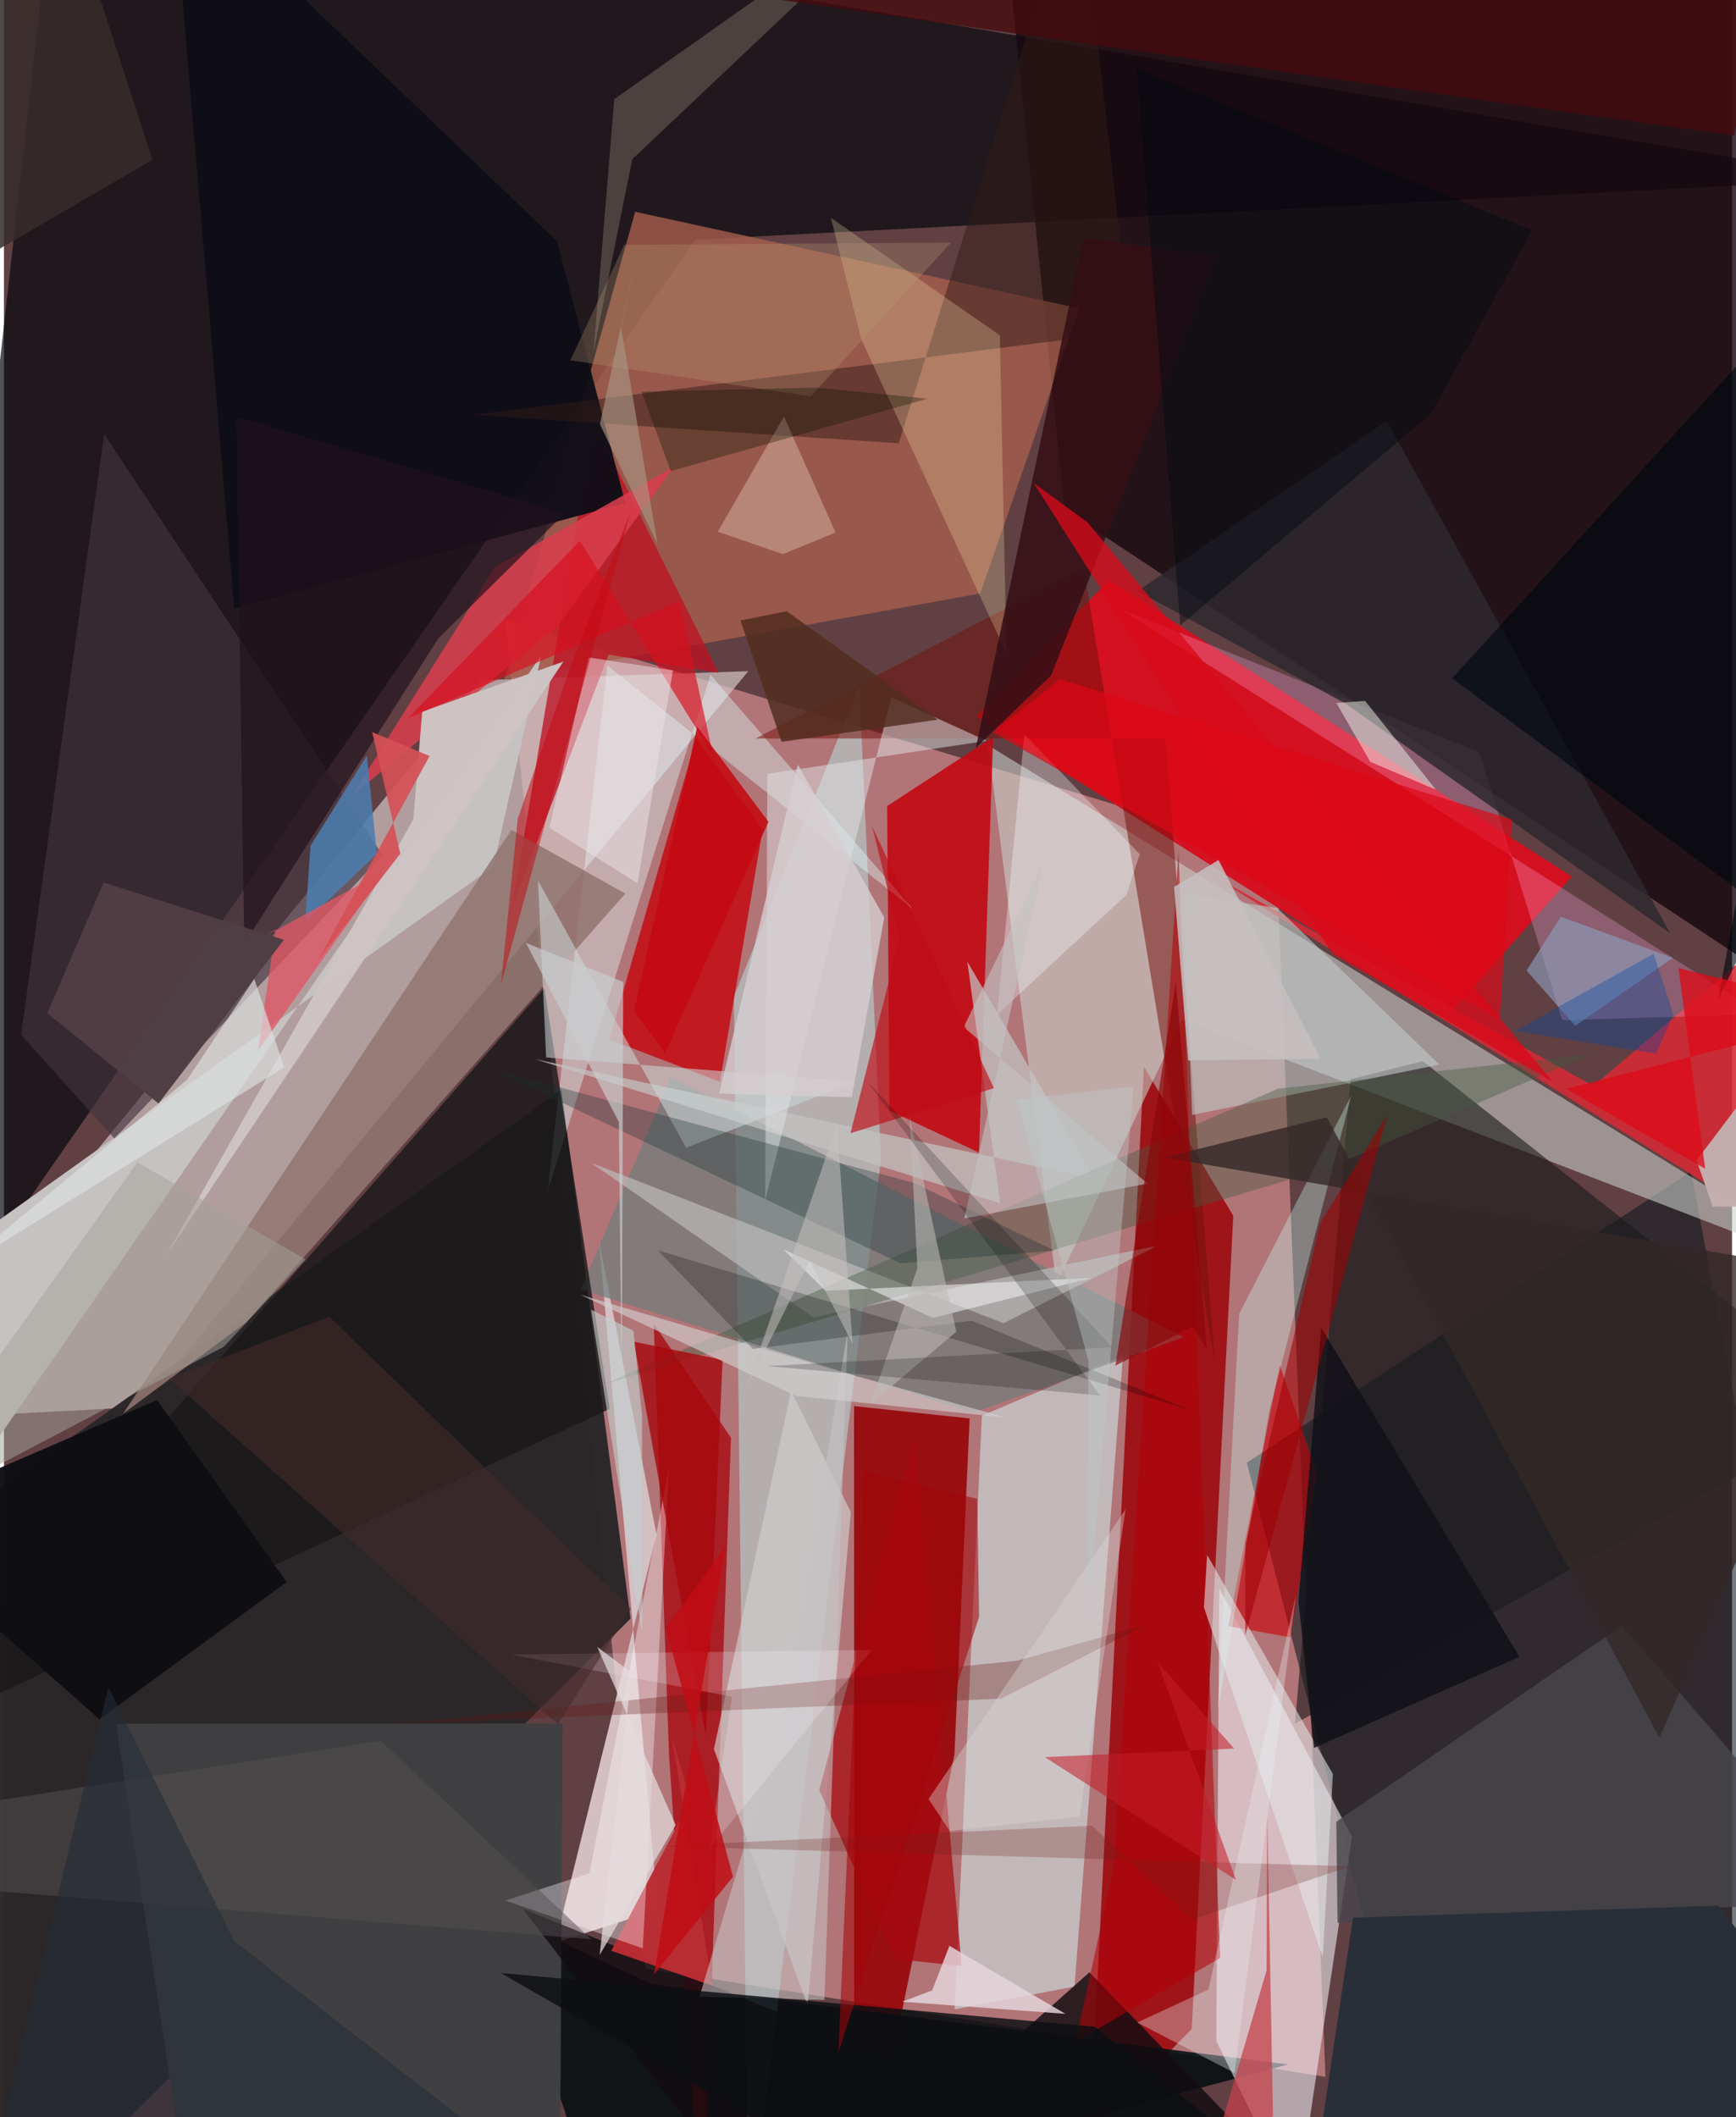 <svg xmlns="http://www.w3.org/2000/svg" width="228" height="278" viewBox="0 0 836 1024"><path fill="#604043" d="M0 0h836v1024H0z"/><path fill="#c17f81" fill-opacity=".839" d="M242.445 299.63l67.918 652.402 328.938 52.478-23.75-591.668z"/><path fill="#d2c2c2" fill-opacity=".714" d="M66.422 680.483l293.64-355.848-129.242 4.332L-62 687.281z"/><path fill="#04060c" fill-opacity=".69" d="M24.659-62l-83.707 744.494 393.44-566.596L898 86.683z"/><path fill="#15090f" fill-opacity=".816" d="M855.211-7.482l25.99 497.683-367.997-243.535L481.434-62z"/><path fill="#d41120" fill-opacity=".984" d="M758.492 423.958L534.537 280.65l-64.229 65.778 228.288 144.848z"/><path fill="#2a2628" fill-opacity=".976" d="M-62 762.33L-1.277 1086l304.385-303.14-33.38-255.733z"/><path fill="#9a0107" fill-opacity=".831" d="M574.605 981.353l20.097-393.336-43.231-72.091-26.25 515.587z"/><path fill="#960004" fill-opacity=".875" d="M459.814 848.569L411.345 1086l-.09-405.914 55.915 5.967z"/><path fill="#0d1a22" fill-opacity=".576" d="M698.375 1086L898 997.587 816.134 566.63 601.271 707.429z"/><path fill="#cbd1cc" fill-opacity=".573" d="M509.138 621.302l60.776-128.153L898 619.392l-421.868-258.94z"/><path fill="#040c10" fill-opacity=".851" d="M293.21 1086l327.994-87.485-307.932-38.977-74.49-34.698z"/><path fill="#bdfffd" fill-opacity=".416" d="M424.287 560.546l-10.502-228.804-60.663 150.332L360.074 1086z"/><path fill="#a65f4d" fill-opacity=".796" d="M305.36 102.43l-63.27 226.254 230.225-41.64 47.821-137.876z"/><path fill="#d5c1c4" fill-opacity=".98" d="M316.291 923.715l-49.474 15.852 48.892-197.305-27.774-141.695z"/><path fill="#d0e6e5" fill-opacity=".596" d="M541.362 655.803L517.91 960.828l-57.997 11.004 13.168-287.155z"/><path fill="#f2f2f7" fill-opacity=".565" d="M586.509 987.156l38.868 80.01 26.77-178.816-64.22-120.165z"/><path fill="#c30812" fill-opacity=".898" d="M428.414 537.127l-1.155-147.262 51.278-33.425-6.853 201.015z"/><path fill="#c5060e" fill-opacity=".812" d="M292.818 502.763l42.118-145.69 32.057 44.207-20.608 121.913z"/><path fill="#a70007" fill-opacity=".729" d="M337.907 1086l-16.151-237.014-7.397-208.82 37.347 55.226z"/><path fill="#707d7b" fill-opacity=".714" d="M570.671 646.787L468.804 683.29 279.02 623.67l43.768-102.613z"/><path fill="#d42a35" fill-opacity=".89" d="M583.202 422.67l262.895 163.942 4.566-130.846-81.694 69.446z"/><path fill="#be1222" fill-opacity=".765" d="M292.463 316.604l-46.71 122.664 39.513-235.181 60.453 121.347z"/><path fill="#c6c2c2" d="M-30.055 609.9L236.75 419.156l23.216-102.178L-62 780.887z"/><path fill="#1c191b" fill-opacity=".6" d="M624.56 833.71L898 680.548 686.438 513.265l-34.962 8.75z"/><path fill="#0e0d16" fill-opacity=".953" d="M81.143-62l30.293 356.286 189.19-50.952-33.067-126.613z"/><path fill="#45343e" fill-opacity=".647" d="M48.465 209.978L183.21 413.659 53.414 550.645l-45.111-50.13z"/><path fill="#404042" fill-opacity=".992" d="M92.5 1086l176.307-1.449 1.49-250.914-216.13.094z"/><path fill="#d93e4d" fill-opacity=".871" d="M237.5 274.328l-69.189 110.59 99.335-82.053 56.422-76.99z"/><path fill="#defeff" fill-opacity=".4" d="M341.816 326.435l97.79 113.148-147.678-117.704-28.884 254.139z"/><path fill="#ffb1e3" fill-opacity=".275" d="M713.735 363.754l-173.739-69.168 310.4 195.98-96.55 2.879z"/><path fill="#72100a" fill-opacity=".518" d="M522.31 274.712L363.67 357.18l198.185-.097 24.15 303.752z"/><path fill="#1a1819" fill-opacity=".808" d="M261.422 477.842l-43.389 49.51L-62 846.94l355.01-165.496z"/><path fill="#ca0005" fill-opacity=".6" d="M592.27 786.484l30.257 5.469 12.616-79.476-17.957-52.318z"/><path fill="#917670" fill-opacity=".867" d="M300.612 432.194L117.337 639.44l-59.713 44.33 187.863-282.348z"/><path fill="#120d11" fill-opacity=".831" d="M250.81 923.11L376.85 1086l148.292-132.077L652.725 1086z"/><path fill="#d0cdcd" fill-opacity=".663" d="M409.7 731.349l-20.907 238.745-45.342-124.14L380.8 672.64z"/><path fill="#48454c" fill-opacity=".812" d="M645.154 929.997l-.602-48.895 138.23-94.81L898 919.913z"/><path fill="#c3c3c2" fill-opacity=".729" d="M481.977 582.045l-15.932-116.93 61.48 105.045-270.67-57.913z"/><path fill="#bfc8c6" fill-opacity=".612" d="M615.973 439.138l78.444 75.772-119.602 24.355-4.1-106.807z"/><path fill="#341b17" fill-opacity=".486" d="M227.702 200.672l205.143 13.746L519.555-62l25.52 222.246z"/><path fill="#ffefb7" fill-opacity=".247" d="M484.981 316.017l-3.199-153.824-81.755-56.865 14.757 58.914z"/><path fill="#ccd8d9" fill-opacity=".553" d="M330.009 555.121l81.917-32.03-149.64-11.63-3.93-85.553z"/><path fill="#dfe2e3" fill-opacity=".506" d="M368.258 580.396l61.011-243.12 46.143 21.04-106.075 15.947z"/><path fill="#bdbaba" fill-opacity=".698" d="M284.068 562.428l107.468 74.69 166.852-34.733-74.825 37.6z"/><path fill="#445a41" fill-opacity=".396" d="M616.28 526.574L290.745 669.355l350.324-104.543 126.207-54.799z"/><path fill="#c5aeae" fill-opacity=".984" d="M818.848 561.2L898 456.654V583.8l-71.366-.197z"/><path fill="#cdc3c3" fill-opacity=".992" d="M198.045 396.329l4.301-52.14 68.269-24.17-192.27 287.416z"/><path fill="#cbfffb" fill-opacity=".337" d="M587.227 827.56l10.336-192.15 54.282-105.662-39.703 152.6z"/><path fill="#340f15" fill-opacity=".859" d="M470.18 361.67l52.035-246.552 64.47 8.643-80.085 202.9z"/><path fill="#b92c33" fill-opacity=".976" d="M332.092 870.826l-8.903-30.581 19.489 120.159-48.848-16.879z"/><path fill="#a70b10" fill-opacity=".722" d="M440.424 694.99l-46.027 170.871 36.896 81.64 32.03 3.407z"/><path fill="#fffbfe" fill-opacity=".369" d="M283.22 906.07l38.48-195.604-12.663 231.867-66.467-23.126z"/><path fill="#2d282e" fill-opacity=".831" d="M806.035 451.342L668.958 203.555 548.41 285.91l100.327 54.22z"/><path fill="#4c7db0" fill-opacity=".871" d="M175.556 365.48l-27.24 43.545-2.58 36.88 34.65-32.934z"/><path fill="#b30107" fill-opacity=".549" d="M536.744 903.98l-18.355 83.478 69.97-40.452-20.147-535.315z"/><path fill="#7c6e63" fill-opacity=".486" d="M285.205 170.22l10.036-122.241L450.993-62 303.975 76.979z"/><path fill="#c4424a" fill-opacity=".745" d="M571.835 1086l42.09-62.745-2.81-145.54-.292 75.302z"/><path fill="#d90e1d" fill-opacity=".655" d="M195.37 347.448l131.363-56.678 16.394 74.804-64.52-104.025z"/><path fill="#e4e7ea" fill-opacity=".561" d="M638.015 946.78l-57.517-169.37 1.573-25.33 60.813 105.911z"/><path fill="#47080c" fill-opacity=".757" d="M273.21-14.613l579.593-18.166-15.685 98.322-93.44-13.053z"/><path fill="#e05663" fill-opacity=".769" d="M184.6 421.016l-57.187 31.187 3.968-2.653-8.476 58.624z"/><path fill="#192f34" fill-opacity=".322" d="M440.168 572.134l-204.64-55.197 198.163 94.097 74.482-6.17z"/><path fill="#0e0e13" fill-opacity=".961" d="M74.092 677.159l62.68 87.997-90.582 66.423L-62 735.88z"/><path fill="#e4d6dc" fill-opacity=".827" d="M434.52 968.159l78.994 5.864-56.12-32.89-8.36 21.556z"/><path fill="#fbe5d6" fill-opacity=".322" d="M345.353 257.164l31.505 10.844 25.447-10.462-24.963-56.094z"/><path fill="#c5c1c3" fill-opacity=".584" d="M336.483 965.694l41.17-137.722 30.535-184.308-11.262 323.67z"/><path fill="#ebebed" fill-opacity=".596" d="M377.124 604.298l20.335 20.022 128.887-6.29-77.037 19.396z"/><path fill="#d90a1a" fill-opacity=".773" d="M524.017 252.484L749.47 523.447l-106.753-62.062L498.22 233.711z"/><path fill="#f6faf0" fill-opacity=".478" d="M644.585 340l13.912-.98 34.263 42.952-31.767-13.505z"/><path fill="#f7faff" fill-opacity=".337" d="M549.48 413.183l-6.508 19.658-62.551 57.903 13.254-135.567z"/><path fill="#101017" fill-opacity=".827" d="M626.254 774.4l10.988-132.294L733.16 801.34l-99.419 44.093z"/><path fill="#292f38" d="M628.925 1086L898 1009.456l-68.722-87.73-176.66 5.78z"/><path fill="#a6080c" fill-opacity=".8" d="M347.657 657.719l-8.105 181.749-25.317-137.472-9.477-53.056z"/><path fill="#20121c" fill-opacity=".69" d="M112.41 201.587l158.945 46.64-61.226 60.56-93.88 147.71z"/><path fill="#522d1f" fill-opacity=".851" d="M378.661 295.626l73.087 52.454-75.527 10.717-19.91-58.694z"/><path fill="#332828" fill-opacity=".788" d="M898 617.654l-97.11 222.814-160.957-300.09-78.726 19.424z"/><path fill="#a00102" fill-opacity=".565" d="M600.475 791.119l.097-44.509 36.271-155.288 32.36-51.9z"/><path fill="#d6ced1" fill-opacity=".784" d="M425.872 443.725l-41.807-73.988-38.057 159.203 64.17 1.74z"/><path fill="#8d9dbd" fill-opacity=".635" d="M736.592 469.4l23.53 26.77 47.294-32.912-54.249-19.89z"/><path fill="#d55057" fill-opacity=".925" d="M178.136 354.096l13.609 58.77-40.2 52.204 54.382-99.417z"/><path fill="#d3d1d1" fill-opacity=".627" d="M278.813 626.219l123.937 36.694 82.378 22.777-101.733-10.498z"/><path fill="#00080f" fill-opacity=".62" d="M700.586 328.044l150.032 111.095-21.358 44.399L898 111.416z"/><path fill="#c3c2c3" fill-opacity=".588" d="M553.196 572.456l-88.64 16.885 38.761-173.463-39.005 80.89z"/><path fill="#be0c15" fill-opacity=".643" d="M420.07 399.834l13.267 54.067-23.814 94.206 69.394-21.82z"/><path fill="#661613" fill-opacity=".306" d="M490.205 803.227l-301.785 30.73 293.987-12.362 69.962-35.725z"/><path fill="#040103" fill-opacity=".227" d="M316.336 604.75l45.974 47.663 105.836-13.638 106.368 43.413z"/><path fill="#dddfdf" fill-opacity=".675" d="M-25.31 616.332L135.565 516.19l-14.48-42.712-32.47 48.74z"/><path fill="#eee3e8" fill-opacity=".498" d="M306.482 427.258l17.132-103.021-40.738-6.26-18.994 82.349z"/><path fill="#bb9c73" fill-opacity=".286" d="M274.002 174.247l116.307 17.44 67.861-74.363-158.05 1.043z"/><path fill="#6f1d1a" fill-opacity=".251" d="M316.356 892.914l209.97-9.909 48.437 45.47 76.533-25.822z"/><path fill="#dc0c17" fill-opacity=".784" d="M822.993 565.289l-12.897-97.07L898 490.05l-142.256 36.58z"/><path fill="#de0616" fill-opacity=".667" d="M723.748 493.274l-245.52-139.037 32.759-25.693 218.575 67.863z"/><path fill="#e8edf2" fill-opacity=".345" d="M582.658 962.314l42.324-190.604-29.643 230.93-47.134-24.438z"/><path fill="#565051" fill-opacity=".494" d="M182.287 841.987L-62 879.967l21.146 31.719 324.99 26.26z"/><path fill="#a89684" fill-opacity=".631" d="M306.449 120.866l-7.914 37.564 17.657 104.84-27.894-58.064z"/><path fill="#0d0f13" fill-opacity=".831" d="M527.715 980.28l-287.313-25.99L469.052 1086h191.474z"/><path fill="#a5a099" fill-opacity=".518" d="M-62 739.748L64.506 562.15l81.33 46.978-39.455 42.232z"/><path fill="#c30810" fill-opacity=".514" d="M273.013 325.495l30.074-77.885-62.638 228.46 8.08-80.031z"/><path fill="#bebbb8" fill-opacity=".565" d="M460.717 644.098l-41.567 35.069 22.734-65.785-3.717-72.857z"/><path fill="#000912" fill-opacity=".42" d="M548.044 33.135l21 269.311 121.367-102.38 48.912-88.696z"/><path fill="#fff9ff" fill-opacity=".196" d="M419.756 798.024l-174.505 2.21 106.975 20.41-10.895 73.501z"/><path fill="#442a2a" fill-opacity=".557" d="M268.035 833.987l35.22-55.83-145.882-141.314-77.491 29.904z"/><path fill="#a30408" fill-opacity=".561" d="M416.041 711.556l54.831 13.408.86 57.142-68.067 210.596z"/><path fill="#d9d6d7" fill-opacity=".392" d="M457.628 885.66l62.73-7.118 22.237-148.478-95.308 140.034z"/><path fill="#4f3e43" fill-opacity=".988" d="M135.412 454.555l-60.638 79.157-53.802-43.676L48.2 426.861z"/><path fill="#e5dcde" fill-opacity=".722" d="M287.001 796.55l16.694 12.488-15.53 136.562 36.789-62.934z"/><path fill="#8a0509" fill-opacity=".655" d="M566.934 475.145l-29.25 185.347 37.347-18.865 6.919 11.169z"/><path fill="#c10d15" fill-opacity=".839" d="M349.13 747.926l-28.957 39.413 32.51 120.367-38.227 47.256z"/><path fill="#c40a11" fill-opacity=".882" d="M319.794 509.463L304.8 488.986l30.574-137.526 34.468 46.004z"/><path fill="#c9cdce" fill-opacity=".675" d="M299.58 474.88l-47.05-18.82 44.934 86.589 1.385 131.407z"/><path fill="#c6bfc0" fill-opacity=".859" d="M587.568 415.95l-21.482 12.967 6.793 83.995 64.089-.806z"/><path fill="#c3cfcf" fill-opacity=".616" d="M284 633.44l20.55 10.173 4.128 40.829.113 105.693z"/><path fill="#c6c1bf" fill-opacity=".525" d="M389.847 609.641l20.697 40.356-7.548-106.083-43.5 126.848z"/><path fill="#050d0b" fill-opacity=".212" d="M536.138 651.648l-167.06 9.075 161.194 14.21L417.3 522.59z"/><path fill="#362d2b" fill-opacity=".859" d="M71.884 77.278L27.201-59.794l-85.758 128.38 32.194 65.83z"/><path fill="#bdc8ca" fill-opacity=".424" d="M524.181 786.035l22.31-260.534-56.421 6.398 34.583 126.3z"/><path fill="#262c37" fill-opacity=".576" d="M111.37 938.873L50.526 816.027-15.29 1086h315.957z"/><path fill="#0147a4" fill-opacity=".353" d="M799.24 509.616l8.366-19.017-9.565-29.28-66.962 37.293z"/><path fill="#c41b25" fill-opacity=".545" d="M595.135 845.71l-37.092-41.866 37.975 105.415-92.472-59.405z"/><path fill="#0e1300" fill-opacity=".333" d="M393.512 187.485l-85.068 1.982 14.164 38.38 124.047-35.016z"/></svg>